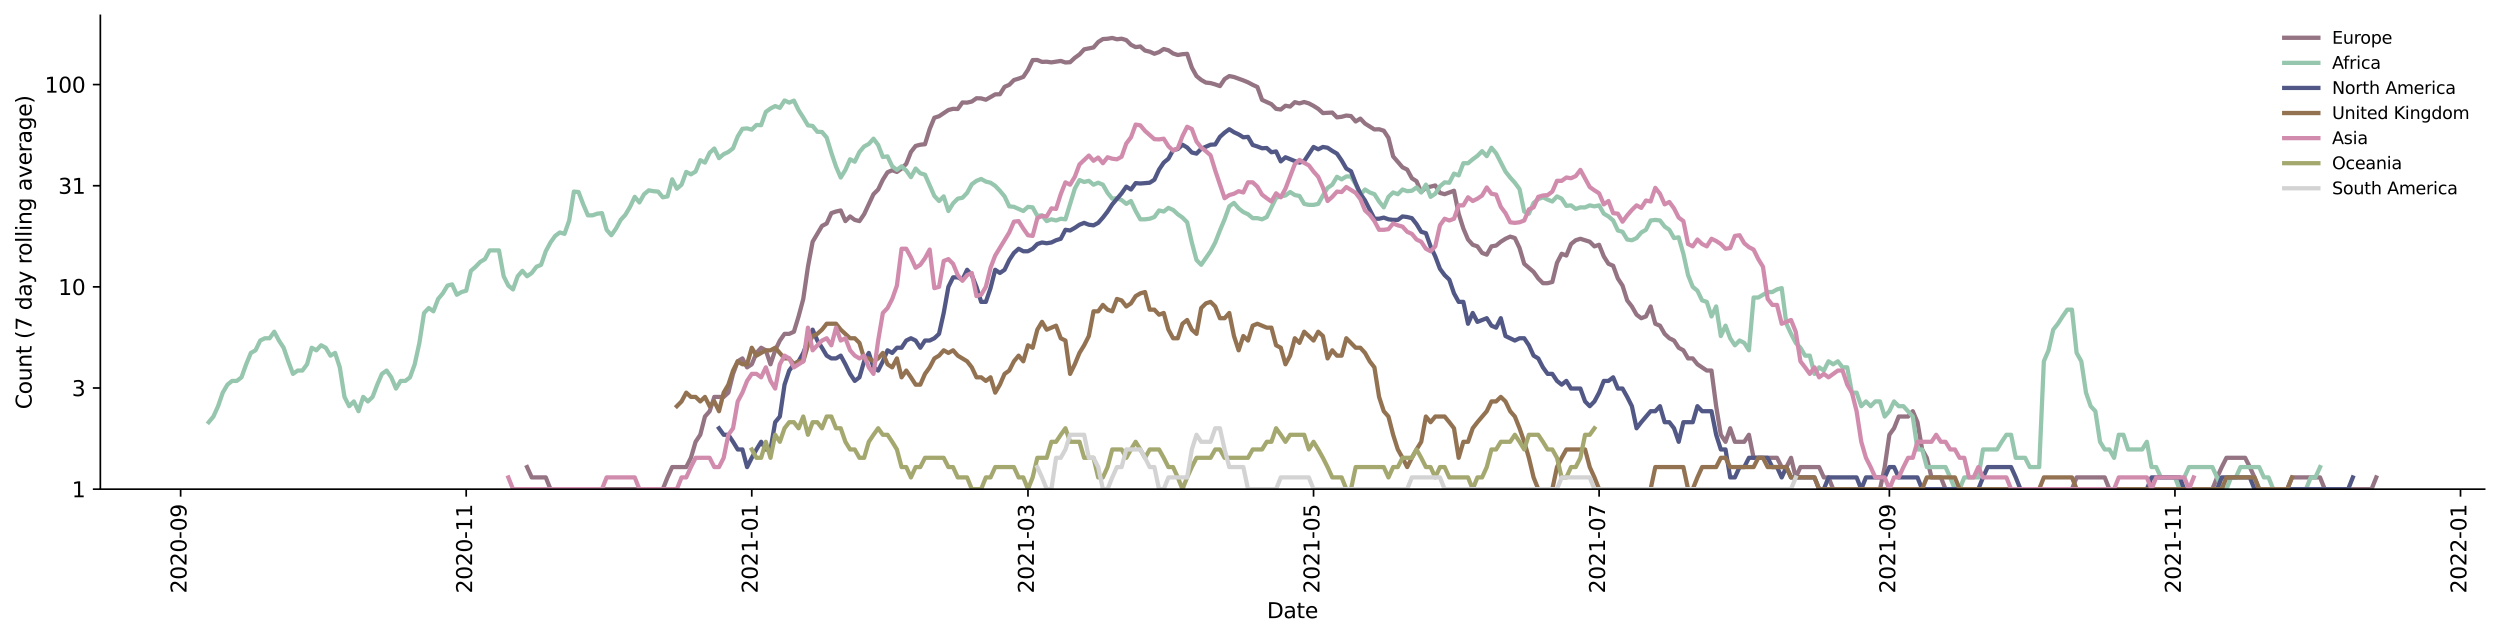 <?xml version="1.0" encoding="utf-8" standalone="no"?>
<!DOCTYPE svg PUBLIC "-//W3C//DTD SVG 1.1//EN"
  "http://www.w3.org/Graphics/SVG/1.1/DTD/svg11.dtd">
<svg height="298.621pt" version="1.1" viewBox="0 0 1170.166 298.621" width="1170.166pt" xmlns="http://www.w3.org/2000/svg" xmlns:xlink="http://www.w3.org/1999/xlink">
 <defs>
  <style type="text/css">*{stroke-linecap:butt;stroke-linejoin:round;}</style>
 </defs>
 <g id="figure_1">
  <g id="patch_1">
   <path d="M 0 298.621 
L 1170.166 298.621 
L 1170.166 0 
L 0 0 
z
" style="fill:#ffffff;"/>
  </g>
  <g id="axes_1">
   <g id="patch_2">
    <path d="M 46.966 228.96 
L 1162.966 228.96 
L 1162.966 7.2 
L 46.966 7.2 
z
" style="fill:#ffffff;"/>
   </g>
   <g id="matplotlib.axis_1">
    <g id="xtick_1">
     <g id="line2d_1">
      <defs>
       <path d="M 0 0 
L 0 3.5 
" id="m4e44076373" style="stroke:#000000;stroke-width:0.8;"/>
      </defs>
      <g>
       <use style="stroke:#000000;stroke-width:0.8;" x="84.545" xlink:href="#m4e44076373" y="228.96"/>
      </g>
     </g>
     <g id="text_1">
      <!-- 2020-09 -->
      <g transform="translate(87.305 277.743)rotate(-90)scale(0.1 -0.1)">
       <defs>
        <path d="M 1228 531 
L 3431 531 
L 3431 0 
L 469 0 
L 469 531 
Q 828 903 1448 1529 
Q 2069 2156 2228 2338 
Q 2531 2678 2651 2914 
Q 2772 3150 2772 3378 
Q 2772 3750 2511 3984 
Q 2250 4219 1831 4219 
Q 1534 4219 1204 4116 
Q 875 4013 500 3803 
L 500 4441 
Q 881 4594 1212 4672 
Q 1544 4750 1819 4750 
Q 2544 4750 2975 4387 
Q 3406 4025 3406 3419 
Q 3406 3131 3298 2873 
Q 3191 2616 2906 2266 
Q 2828 2175 2409 1742 
Q 1991 1309 1228 531 
z
" id="DejaVuSans-32" transform="scale(0.016)"/>
        <path d="M 2034 4250 
Q 1547 4250 1301 3770 
Q 1056 3291 1056 2328 
Q 1056 1369 1301 889 
Q 1547 409 2034 409 
Q 2525 409 2770 889 
Q 3016 1369 3016 2328 
Q 3016 3291 2770 3770 
Q 2525 4250 2034 4250 
z
M 2034 4750 
Q 2819 4750 3233 4129 
Q 3647 3509 3647 2328 
Q 3647 1150 3233 529 
Q 2819 -91 2034 -91 
Q 1250 -91 836 529 
Q 422 1150 422 2328 
Q 422 3509 836 4129 
Q 1250 4750 2034 4750 
z
" id="DejaVuSans-30" transform="scale(0.016)"/>
        <path d="M 313 2009 
L 1997 2009 
L 1997 1497 
L 313 1497 
L 313 2009 
z
" id="DejaVuSans-2d" transform="scale(0.016)"/>
        <path d="M 703 97 
L 703 672 
Q 941 559 1184 500 
Q 1428 441 1663 441 
Q 2288 441 2617 861 
Q 2947 1281 2994 2138 
Q 2813 1869 2534 1725 
Q 2256 1581 1919 1581 
Q 1219 1581 811 2004 
Q 403 2428 403 3163 
Q 403 3881 828 4315 
Q 1253 4750 1959 4750 
Q 2769 4750 3195 4129 
Q 3622 3509 3622 2328 
Q 3622 1225 3098 567 
Q 2575 -91 1691 -91 
Q 1453 -91 1209 -44 
Q 966 3 703 97 
z
M 1959 2075 
Q 2384 2075 2632 2365 
Q 2881 2656 2881 3163 
Q 2881 3666 2632 3958 
Q 2384 4250 1959 4250 
Q 1534 4250 1286 3958 
Q 1038 3666 1038 3163 
Q 1038 2656 1286 2365 
Q 1534 2075 1959 2075 
z
" id="DejaVuSans-39" transform="scale(0.016)"/>
       </defs>
       <use xlink:href="#DejaVuSans-32"/>
       <use x="63.623" xlink:href="#DejaVuSans-30"/>
       <use x="127.246" xlink:href="#DejaVuSans-32"/>
       <use x="190.869" xlink:href="#DejaVuSans-30"/>
       <use x="254.492" xlink:href="#DejaVuSans-2d"/>
       <use x="290.576" xlink:href="#DejaVuSans-30"/>
       <use x="354.199" xlink:href="#DejaVuSans-39"/>
      </g>
     </g>
    </g>
    <g id="xtick_2">
     <g id="line2d_2">
      <g>
       <use style="stroke:#000000;stroke-width:0.8;" x="218.211" xlink:href="#m4e44076373" y="228.96"/>
      </g>
     </g>
     <g id="text_2">
      <!-- 2020-11 -->
      <g transform="translate(220.971 277.743)rotate(-90)scale(0.1 -0.1)">
       <defs>
        <path d="M 794 531 
L 1825 531 
L 1825 4091 
L 703 3866 
L 703 4441 
L 1819 4666 
L 2450 4666 
L 2450 531 
L 3481 531 
L 3481 0 
L 794 0 
L 794 531 
z
" id="DejaVuSans-31" transform="scale(0.016)"/>
       </defs>
       <use xlink:href="#DejaVuSans-32"/>
       <use x="63.623" xlink:href="#DejaVuSans-30"/>
       <use x="127.246" xlink:href="#DejaVuSans-32"/>
       <use x="190.869" xlink:href="#DejaVuSans-30"/>
       <use x="254.492" xlink:href="#DejaVuSans-2d"/>
       <use x="290.576" xlink:href="#DejaVuSans-31"/>
       <use x="354.199" xlink:href="#DejaVuSans-31"/>
      </g>
     </g>
    </g>
    <g id="xtick_3">
     <g id="line2d_3">
      <g>
       <use style="stroke:#000000;stroke-width:0.8;" x="351.877" xlink:href="#m4e44076373" y="228.96"/>
      </g>
     </g>
     <g id="text_3">
      <!-- 2021-01 -->
      <g transform="translate(354.636 277.743)rotate(-90)scale(0.1 -0.1)">
       <use xlink:href="#DejaVuSans-32"/>
       <use x="63.623" xlink:href="#DejaVuSans-30"/>
       <use x="127.246" xlink:href="#DejaVuSans-32"/>
       <use x="190.869" xlink:href="#DejaVuSans-31"/>
       <use x="254.492" xlink:href="#DejaVuSans-2d"/>
       <use x="290.576" xlink:href="#DejaVuSans-30"/>
       <use x="354.199" xlink:href="#DejaVuSans-31"/>
      </g>
     </g>
    </g>
    <g id="xtick_4">
     <g id="line2d_4">
      <g>
       <use style="stroke:#000000;stroke-width:0.8;" x="481.16" xlink:href="#m4e44076373" y="228.96"/>
      </g>
     </g>
     <g id="text_4">
      <!-- 2021-03 -->
      <g transform="translate(483.92 277.743)rotate(-90)scale(0.1 -0.1)">
       <defs>
        <path d="M 2597 2516 
Q 3050 2419 3304 2112 
Q 3559 1806 3559 1356 
Q 3559 666 3084 287 
Q 2609 -91 1734 -91 
Q 1441 -91 1130 -33 
Q 819 25 488 141 
L 488 750 
Q 750 597 1062 519 
Q 1375 441 1716 441 
Q 2309 441 2620 675 
Q 2931 909 2931 1356 
Q 2931 1769 2642 2001 
Q 2353 2234 1838 2234 
L 1294 2234 
L 1294 2753 
L 1863 2753 
Q 2328 2753 2575 2939 
Q 2822 3125 2822 3475 
Q 2822 3834 2567 4026 
Q 2313 4219 1838 4219 
Q 1578 4219 1281 4162 
Q 984 4106 628 3988 
L 628 4550 
Q 988 4650 1302 4700 
Q 1616 4750 1894 4750 
Q 2613 4750 3031 4423 
Q 3450 4097 3450 3541 
Q 3450 3153 3228 2886 
Q 3006 2619 2597 2516 
z
" id="DejaVuSans-33" transform="scale(0.016)"/>
       </defs>
       <use xlink:href="#DejaVuSans-32"/>
       <use x="63.623" xlink:href="#DejaVuSans-30"/>
       <use x="127.246" xlink:href="#DejaVuSans-32"/>
       <use x="190.869" xlink:href="#DejaVuSans-31"/>
       <use x="254.492" xlink:href="#DejaVuSans-2d"/>
       <use x="290.576" xlink:href="#DejaVuSans-30"/>
       <use x="354.199" xlink:href="#DejaVuSans-33"/>
      </g>
     </g>
    </g>
    <g id="xtick_5">
     <g id="line2d_5">
      <g>
       <use style="stroke:#000000;stroke-width:0.8;" x="614.826" xlink:href="#m4e44076373" y="228.96"/>
      </g>
     </g>
     <g id="text_5">
      <!-- 2021-05 -->
      <g transform="translate(617.586 277.743)rotate(-90)scale(0.1 -0.1)">
       <defs>
        <path d="M 691 4666 
L 3169 4666 
L 3169 4134 
L 1269 4134 
L 1269 2991 
Q 1406 3038 1543 3061 
Q 1681 3084 1819 3084 
Q 2600 3084 3056 2656 
Q 3513 2228 3513 1497 
Q 3513 744 3044 326 
Q 2575 -91 1722 -91 
Q 1428 -91 1123 -41 
Q 819 9 494 109 
L 494 744 
Q 775 591 1075 516 
Q 1375 441 1709 441 
Q 2250 441 2565 725 
Q 2881 1009 2881 1497 
Q 2881 1984 2565 2268 
Q 2250 2553 1709 2553 
Q 1456 2553 1204 2497 
Q 953 2441 691 2322 
L 691 4666 
z
" id="DejaVuSans-35" transform="scale(0.016)"/>
       </defs>
       <use xlink:href="#DejaVuSans-32"/>
       <use x="63.623" xlink:href="#DejaVuSans-30"/>
       <use x="127.246" xlink:href="#DejaVuSans-32"/>
       <use x="190.869" xlink:href="#DejaVuSans-31"/>
       <use x="254.492" xlink:href="#DejaVuSans-2d"/>
       <use x="290.576" xlink:href="#DejaVuSans-30"/>
       <use x="354.199" xlink:href="#DejaVuSans-35"/>
      </g>
     </g>
    </g>
    <g id="xtick_6">
     <g id="line2d_6">
      <g>
       <use style="stroke:#000000;stroke-width:0.8;" x="748.492" xlink:href="#m4e44076373" y="228.96"/>
      </g>
     </g>
     <g id="text_6">
      <!-- 2021-07 -->
      <g transform="translate(751.251 277.743)rotate(-90)scale(0.1 -0.1)">
       <defs>
        <path d="M 525 4666 
L 3525 4666 
L 3525 4397 
L 1831 0 
L 1172 0 
L 2766 4134 
L 525 4134 
L 525 4666 
z
" id="DejaVuSans-37" transform="scale(0.016)"/>
       </defs>
       <use xlink:href="#DejaVuSans-32"/>
       <use x="63.623" xlink:href="#DejaVuSans-30"/>
       <use x="127.246" xlink:href="#DejaVuSans-32"/>
       <use x="190.869" xlink:href="#DejaVuSans-31"/>
       <use x="254.492" xlink:href="#DejaVuSans-2d"/>
       <use x="290.576" xlink:href="#DejaVuSans-30"/>
       <use x="354.199" xlink:href="#DejaVuSans-37"/>
      </g>
     </g>
    </g>
    <g id="xtick_7">
     <g id="line2d_7">
      <g>
       <use style="stroke:#000000;stroke-width:0.8;" x="884.349" xlink:href="#m4e44076373" y="228.96"/>
      </g>
     </g>
     <g id="text_7">
      <!-- 2021-09 -->
      <g transform="translate(887.108 277.743)rotate(-90)scale(0.1 -0.1)">
       <use xlink:href="#DejaVuSans-32"/>
       <use x="63.623" xlink:href="#DejaVuSans-30"/>
       <use x="127.246" xlink:href="#DejaVuSans-32"/>
       <use x="190.869" xlink:href="#DejaVuSans-31"/>
       <use x="254.492" xlink:href="#DejaVuSans-2d"/>
       <use x="290.576" xlink:href="#DejaVuSans-30"/>
       <use x="354.199" xlink:href="#DejaVuSans-39"/>
      </g>
     </g>
    </g>
    <g id="xtick_8">
     <g id="line2d_8">
      <g>
       <use style="stroke:#000000;stroke-width:0.8;" x="1018.015" xlink:href="#m4e44076373" y="228.96"/>
      </g>
     </g>
     <g id="text_8">
      <!-- 2021-11 -->
      <g transform="translate(1020.774 277.743)rotate(-90)scale(0.1 -0.1)">
       <use xlink:href="#DejaVuSans-32"/>
       <use x="63.623" xlink:href="#DejaVuSans-30"/>
       <use x="127.246" xlink:href="#DejaVuSans-32"/>
       <use x="190.869" xlink:href="#DejaVuSans-31"/>
       <use x="254.492" xlink:href="#DejaVuSans-2d"/>
       <use x="290.576" xlink:href="#DejaVuSans-31"/>
       <use x="354.199" xlink:href="#DejaVuSans-31"/>
      </g>
     </g>
    </g>
    <g id="xtick_9">
     <g id="line2d_9">
      <g>
       <use style="stroke:#000000;stroke-width:0.8;" x="1151.681" xlink:href="#m4e44076373" y="228.96"/>
      </g>
     </g>
     <g id="text_9">
      <!-- 2022-01 -->
      <g transform="translate(1154.44 277.743)rotate(-90)scale(0.1 -0.1)">
       <use xlink:href="#DejaVuSans-32"/>
       <use x="63.623" xlink:href="#DejaVuSans-30"/>
       <use x="127.246" xlink:href="#DejaVuSans-32"/>
       <use x="190.869" xlink:href="#DejaVuSans-32"/>
       <use x="254.492" xlink:href="#DejaVuSans-2d"/>
       <use x="290.576" xlink:href="#DejaVuSans-30"/>
       <use x="354.199" xlink:href="#DejaVuSans-31"/>
      </g>
     </g>
    </g>
    <g id="text_10">
     <!-- Date -->
     <g transform="translate(593.015 289.341)scale(0.1 -0.1)">
      <defs>
       <path d="M 1259 4147 
L 1259 519 
L 2022 519 
Q 2988 519 3436 956 
Q 3884 1394 3884 2338 
Q 3884 3275 3436 3711 
Q 2988 4147 2022 4147 
L 1259 4147 
z
M 628 4666 
L 1925 4666 
Q 3281 4666 3915 4102 
Q 4550 3538 4550 2338 
Q 4550 1131 3912 565 
Q 3275 0 1925 0 
L 628 0 
L 628 4666 
z
" id="DejaVuSans-44" transform="scale(0.016)"/>
       <path d="M 2194 1759 
Q 1497 1759 1228 1600 
Q 959 1441 959 1056 
Q 959 750 1161 570 
Q 1363 391 1709 391 
Q 2188 391 2477 730 
Q 2766 1069 2766 1631 
L 2766 1759 
L 2194 1759 
z
M 3341 1997 
L 3341 0 
L 2766 0 
L 2766 531 
Q 2569 213 2275 61 
Q 1981 -91 1556 -91 
Q 1019 -91 701 211 
Q 384 513 384 1019 
Q 384 1609 779 1909 
Q 1175 2209 1959 2209 
L 2766 2209 
L 2766 2266 
Q 2766 2663 2505 2880 
Q 2244 3097 1772 3097 
Q 1472 3097 1187 3025 
Q 903 2953 641 2809 
L 641 3341 
Q 956 3463 1253 3523 
Q 1550 3584 1831 3584 
Q 2591 3584 2966 3190 
Q 3341 2797 3341 1997 
z
" id="DejaVuSans-61" transform="scale(0.016)"/>
       <path d="M 1172 4494 
L 1172 3500 
L 2356 3500 
L 2356 3053 
L 1172 3053 
L 1172 1153 
Q 1172 725 1289 603 
Q 1406 481 1766 481 
L 2356 481 
L 2356 0 
L 1766 0 
Q 1100 0 847 248 
Q 594 497 594 1153 
L 594 3053 
L 172 3053 
L 172 3500 
L 594 3500 
L 594 4494 
L 1172 4494 
z
" id="DejaVuSans-74" transform="scale(0.016)"/>
       <path d="M 3597 1894 
L 3597 1613 
L 953 1613 
Q 991 1019 1311 708 
Q 1631 397 2203 397 
Q 2534 397 2845 478 
Q 3156 559 3463 722 
L 3463 178 
Q 3153 47 2828 -22 
Q 2503 -91 2169 -91 
Q 1331 -91 842 396 
Q 353 884 353 1716 
Q 353 2575 817 3079 
Q 1281 3584 2069 3584 
Q 2775 3584 3186 3129 
Q 3597 2675 3597 1894 
z
M 3022 2063 
Q 3016 2534 2758 2815 
Q 2500 3097 2075 3097 
Q 1594 3097 1305 2825 
Q 1016 2553 972 2059 
L 3022 2063 
z
" id="DejaVuSans-65" transform="scale(0.016)"/>
      </defs>
      <use xlink:href="#DejaVuSans-44"/>
      <use x="77.002" xlink:href="#DejaVuSans-61"/>
      <use x="138.281" xlink:href="#DejaVuSans-74"/>
      <use x="177.49" xlink:href="#DejaVuSans-65"/>
     </g>
    </g>
   </g>
   <g id="matplotlib.axis_2">
    <g id="ytick_1">
     <g id="line2d_10">
      <defs>
       <path d="M 0 0 
L -3.5 0 
" id="m3ba4081b6c" style="stroke:#000000;stroke-width:0.8;"/>
      </defs>
      <g>
       <use style="stroke:#000000;stroke-width:0.8;" x="46.966" xlink:href="#m3ba4081b6c" y="228.96"/>
      </g>
     </g>
     <g id="text_11">
      <!-- 1 -->
      <g transform="translate(33.603 232.759)scale(0.1 -0.1)">
       <use xlink:href="#DejaVuSans-31"/>
      </g>
     </g>
    </g>
    <g id="ytick_2">
     <g id="line2d_11">
      <g>
       <use style="stroke:#000000;stroke-width:0.8;" x="46.966" xlink:href="#m3ba4081b6c" y="181.615"/>
      </g>
     </g>
     <g id="text_12">
      <!-- 3 -->
      <g transform="translate(33.603 185.414)scale(0.1 -0.1)">
       <use xlink:href="#DejaVuSans-33"/>
      </g>
     </g>
    </g>
    <g id="ytick_3">
     <g id="line2d_12">
      <g>
       <use style="stroke:#000000;stroke-width:0.8;" x="46.966" xlink:href="#m3ba4081b6c" y="134.271"/>
      </g>
     </g>
     <g id="text_13">
      <!-- 10 -->
      <g transform="translate(27.241 138.07)scale(0.1 -0.1)">
       <use xlink:href="#DejaVuSans-31"/>
       <use x="63.623" xlink:href="#DejaVuSans-30"/>
      </g>
     </g>
    </g>
    <g id="ytick_4">
     <g id="line2d_13">
      <g>
       <use style="stroke:#000000;stroke-width:0.8;" x="46.966" xlink:href="#m3ba4081b6c" y="86.926"/>
      </g>
     </g>
     <g id="text_14">
      <!-- 31 -->
      <g transform="translate(27.241 90.725)scale(0.1 -0.1)">
       <use xlink:href="#DejaVuSans-33"/>
       <use x="63.623" xlink:href="#DejaVuSans-31"/>
      </g>
     </g>
    </g>
    <g id="ytick_5">
     <g id="line2d_14">
      <g>
       <use style="stroke:#000000;stroke-width:0.8;" x="46.966" xlink:href="#m3ba4081b6c" y="39.581"/>
      </g>
     </g>
     <g id="text_15">
      <!-- 100 -->
      <g transform="translate(20.878 43.38)scale(0.1 -0.1)">
       <use xlink:href="#DejaVuSans-31"/>
       <use x="63.623" xlink:href="#DejaVuSans-30"/>
       <use x="127.246" xlink:href="#DejaVuSans-30"/>
      </g>
     </g>
    </g>
    <g id="text_16">
     <!-- Count (7 day rolling average) -->
     <g transform="translate(14.798 191.548)rotate(-90)scale(0.1 -0.1)">
      <defs>
       <path d="M 4122 4306 
L 4122 3641 
Q 3803 3938 3442 4084 
Q 3081 4231 2675 4231 
Q 1875 4231 1450 3742 
Q 1025 3253 1025 2328 
Q 1025 1406 1450 917 
Q 1875 428 2675 428 
Q 3081 428 3442 575 
Q 3803 722 4122 1019 
L 4122 359 
Q 3791 134 3420 21 
Q 3050 -91 2638 -91 
Q 1578 -91 968 557 
Q 359 1206 359 2328 
Q 359 3453 968 4101 
Q 1578 4750 2638 4750 
Q 3056 4750 3426 4639 
Q 3797 4528 4122 4306 
z
" id="DejaVuSans-43" transform="scale(0.016)"/>
       <path d="M 1959 3097 
Q 1497 3097 1228 2736 
Q 959 2375 959 1747 
Q 959 1119 1226 758 
Q 1494 397 1959 397 
Q 2419 397 2687 759 
Q 2956 1122 2956 1747 
Q 2956 2369 2687 2733 
Q 2419 3097 1959 3097 
z
M 1959 3584 
Q 2709 3584 3137 3096 
Q 3566 2609 3566 1747 
Q 3566 888 3137 398 
Q 2709 -91 1959 -91 
Q 1206 -91 779 398 
Q 353 888 353 1747 
Q 353 2609 779 3096 
Q 1206 3584 1959 3584 
z
" id="DejaVuSans-6f" transform="scale(0.016)"/>
       <path d="M 544 1381 
L 544 3500 
L 1119 3500 
L 1119 1403 
Q 1119 906 1312 657 
Q 1506 409 1894 409 
Q 2359 409 2629 706 
Q 2900 1003 2900 1516 
L 2900 3500 
L 3475 3500 
L 3475 0 
L 2900 0 
L 2900 538 
Q 2691 219 2414 64 
Q 2138 -91 1772 -91 
Q 1169 -91 856 284 
Q 544 659 544 1381 
z
M 1991 3584 
L 1991 3584 
z
" id="DejaVuSans-75" transform="scale(0.016)"/>
       <path d="M 3513 2113 
L 3513 0 
L 2938 0 
L 2938 2094 
Q 2938 2591 2744 2837 
Q 2550 3084 2163 3084 
Q 1697 3084 1428 2787 
Q 1159 2491 1159 1978 
L 1159 0 
L 581 0 
L 581 3500 
L 1159 3500 
L 1159 2956 
Q 1366 3272 1645 3428 
Q 1925 3584 2291 3584 
Q 2894 3584 3203 3211 
Q 3513 2838 3513 2113 
z
" id="DejaVuSans-6e" transform="scale(0.016)"/>
       <path id="DejaVuSans-20" transform="scale(0.016)"/>
       <path d="M 1984 4856 
Q 1566 4138 1362 3434 
Q 1159 2731 1159 2009 
Q 1159 1288 1364 580 
Q 1569 -128 1984 -844 
L 1484 -844 
Q 1016 -109 783 600 
Q 550 1309 550 2009 
Q 550 2706 781 3412 
Q 1013 4119 1484 4856 
L 1984 4856 
z
" id="DejaVuSans-28" transform="scale(0.016)"/>
       <path d="M 2906 2969 
L 2906 4863 
L 3481 4863 
L 3481 0 
L 2906 0 
L 2906 525 
Q 2725 213 2448 61 
Q 2172 -91 1784 -91 
Q 1150 -91 751 415 
Q 353 922 353 1747 
Q 353 2572 751 3078 
Q 1150 3584 1784 3584 
Q 2172 3584 2448 3432 
Q 2725 3281 2906 2969 
z
M 947 1747 
Q 947 1113 1208 752 
Q 1469 391 1925 391 
Q 2381 391 2643 752 
Q 2906 1113 2906 1747 
Q 2906 2381 2643 2742 
Q 2381 3103 1925 3103 
Q 1469 3103 1208 2742 
Q 947 2381 947 1747 
z
" id="DejaVuSans-64" transform="scale(0.016)"/>
       <path d="M 2059 -325 
Q 1816 -950 1584 -1140 
Q 1353 -1331 966 -1331 
L 506 -1331 
L 506 -850 
L 844 -850 
Q 1081 -850 1212 -737 
Q 1344 -625 1503 -206 
L 1606 56 
L 191 3500 
L 800 3500 
L 1894 763 
L 2988 3500 
L 3597 3500 
L 2059 -325 
z
" id="DejaVuSans-79" transform="scale(0.016)"/>
       <path d="M 2631 2963 
Q 2534 3019 2420 3045 
Q 2306 3072 2169 3072 
Q 1681 3072 1420 2755 
Q 1159 2438 1159 1844 
L 1159 0 
L 581 0 
L 581 3500 
L 1159 3500 
L 1159 2956 
Q 1341 3275 1631 3429 
Q 1922 3584 2338 3584 
Q 2397 3584 2469 3576 
Q 2541 3569 2628 3553 
L 2631 2963 
z
" id="DejaVuSans-72" transform="scale(0.016)"/>
       <path d="M 603 4863 
L 1178 4863 
L 1178 0 
L 603 0 
L 603 4863 
z
" id="DejaVuSans-6c" transform="scale(0.016)"/>
       <path d="M 603 3500 
L 1178 3500 
L 1178 0 
L 603 0 
L 603 3500 
z
M 603 4863 
L 1178 4863 
L 1178 4134 
L 603 4134 
L 603 4863 
z
" id="DejaVuSans-69" transform="scale(0.016)"/>
       <path d="M 2906 1791 
Q 2906 2416 2648 2759 
Q 2391 3103 1925 3103 
Q 1463 3103 1205 2759 
Q 947 2416 947 1791 
Q 947 1169 1205 825 
Q 1463 481 1925 481 
Q 2391 481 2648 825 
Q 2906 1169 2906 1791 
z
M 3481 434 
Q 3481 -459 3084 -895 
Q 2688 -1331 1869 -1331 
Q 1566 -1331 1297 -1286 
Q 1028 -1241 775 -1147 
L 775 -588 
Q 1028 -725 1275 -790 
Q 1522 -856 1778 -856 
Q 2344 -856 2625 -561 
Q 2906 -266 2906 331 
L 2906 616 
Q 2728 306 2450 153 
Q 2172 0 1784 0 
Q 1141 0 747 490 
Q 353 981 353 1791 
Q 353 2603 747 3093 
Q 1141 3584 1784 3584 
Q 2172 3584 2450 3431 
Q 2728 3278 2906 2969 
L 2906 3500 
L 3481 3500 
L 3481 434 
z
" id="DejaVuSans-67" transform="scale(0.016)"/>
       <path d="M 191 3500 
L 800 3500 
L 1894 563 
L 2988 3500 
L 3597 3500 
L 2284 0 
L 1503 0 
L 191 3500 
z
" id="DejaVuSans-76" transform="scale(0.016)"/>
       <path d="M 513 4856 
L 1013 4856 
Q 1481 4119 1714 3412 
Q 1947 2706 1947 2009 
Q 1947 1309 1714 600 
Q 1481 -109 1013 -844 
L 513 -844 
Q 928 -128 1133 580 
Q 1338 1288 1338 2009 
Q 1338 2731 1133 3434 
Q 928 4138 513 4856 
z
" id="DejaVuSans-29" transform="scale(0.016)"/>
      </defs>
      <use xlink:href="#DejaVuSans-43"/>
      <use x="69.824" xlink:href="#DejaVuSans-6f"/>
      <use x="131.006" xlink:href="#DejaVuSans-75"/>
      <use x="194.385" xlink:href="#DejaVuSans-6e"/>
      <use x="257.764" xlink:href="#DejaVuSans-74"/>
      <use x="296.973" xlink:href="#DejaVuSans-20"/>
      <use x="328.76" xlink:href="#DejaVuSans-28"/>
      <use x="367.773" xlink:href="#DejaVuSans-37"/>
      <use x="431.396" xlink:href="#DejaVuSans-20"/>
      <use x="463.184" xlink:href="#DejaVuSans-64"/>
      <use x="526.66" xlink:href="#DejaVuSans-61"/>
      <use x="587.939" xlink:href="#DejaVuSans-79"/>
      <use x="647.119" xlink:href="#DejaVuSans-20"/>
      <use x="678.906" xlink:href="#DejaVuSans-72"/>
      <use x="717.77" xlink:href="#DejaVuSans-6f"/>
      <use x="778.951" xlink:href="#DejaVuSans-6c"/>
      <use x="806.734" xlink:href="#DejaVuSans-6c"/>
      <use x="834.518" xlink:href="#DejaVuSans-69"/>
      <use x="862.301" xlink:href="#DejaVuSans-6e"/>
      <use x="925.68" xlink:href="#DejaVuSans-67"/>
      <use x="989.156" xlink:href="#DejaVuSans-20"/>
      <use x="1020.943" xlink:href="#DejaVuSans-61"/>
      <use x="1082.223" xlink:href="#DejaVuSans-76"/>
      <use x="1141.402" xlink:href="#DejaVuSans-65"/>
      <use x="1202.926" xlink:href="#DejaVuSans-72"/>
      <use x="1244.039" xlink:href="#DejaVuSans-61"/>
      <use x="1305.318" xlink:href="#DejaVuSans-67"/>
      <use x="1368.795" xlink:href="#DejaVuSans-65"/>
      <use x="1430.318" xlink:href="#DejaVuSans-29"/>
     </g>
    </g>
   </g>
   <g id="line2d_15">
    <path clip-path="url(#p68caa9554a)" d="M 246.697 218.625 
L 248.889 223.469 
L 255.462 223.469 
L 257.654 228.96 
L 310.243 228.96 
L 312.435 223.469 
L 314.626 218.625 
L 321.2 218.625 
L 323.391 214.292 
L 325.582 206.795 
L 327.773 203.503 
L 329.965 194.964 
L 332.156 192.471 
L 334.347 185.788 
L 338.73 185.788 
L 340.921 183.782 
L 343.112 174.999 
L 345.303 169.114 
L 347.495 167.766 
L 349.686 171.951 
L 351.877 170.508 
L 354.068 165.195 
L 356.26 162.775 
L 358.451 163.967 
L 360.642 170.508 
L 362.833 163.967 
L 365.025 159.393 
L 367.216 156.268 
L 369.407 156.268 
L 371.598 155.277 
L 373.79 148.107 
L 375.981 139.93 
L 378.172 124.86 
L 380.363 113.146 
L 384.746 105.766 
L 386.937 104.608 
L 389.128 99.764 
L 391.319 99.01 
L 393.511 98.514 
L 395.702 103.481 
L 397.893 101.316 
L 400.084 102.929 
L 402.276 103.481 
L 404.467 100.275 
L 408.849 90.893 
L 411.041 88.702 
L 413.232 84.118 
L 415.423 80.627 
L 417.614 79.682 
L 419.806 80.468 
L 421.997 78.91 
L 424.188 76.678 
L 426.379 71.133 
L 428.571 68.321 
L 430.762 67.734 
L 432.953 67.502 
L 435.144 60.392 
L 437.336 55.097 
L 439.527 54.417 
L 443.909 51.49 
L 446.101 50.944 
L 448.292 51.022 
L 450.483 47.957 
L 452.674 48.03 
L 454.865 47.528 
L 457.057 45.989 
L 459.248 46.058 
L 461.439 46.681 
L 465.822 44.176 
L 468.013 44.11 
L 470.204 40.652 
L 472.395 39.699 
L 474.587 37.463 
L 476.778 36.799 
L 478.969 35.983 
L 481.16 32.675 
L 483.352 28.12 
L 485.543 28.075 
L 487.734 28.973 
L 489.925 28.882 
L 492.117 29.201 
L 496.499 28.522 
L 498.69 29.246 
L 500.882 29.109 
L 503.073 27.066 
L 505.264 25.493 
L 507.455 23.103 
L 511.838 22.208 
L 514.029 19.67 
L 516.22 18.282 
L 518.412 18.142 
L 520.603 17.76 
L 522.794 18.387 
L 524.985 18.107 
L 527.177 18.775 
L 529.368 20.957 
L 531.559 22.054 
L 533.75 21.749 
L 535.941 23.658 
L 538.133 24.18 
L 540.324 25.161 
L 542.515 24.382 
L 544.706 22.946 
L 546.898 23.539 
L 549.089 25.037 
L 551.28 25.744 
L 553.471 25.368 
L 555.663 25.202 
L 557.854 31.645 
L 560.045 35.608 
L 562.236 37.407 
L 564.428 38.652 
L 566.619 38.882 
L 568.81 39.522 
L 571.001 40.292 
L 573.193 37.019 
L 575.384 35.608 
L 577.575 36.037 
L 581.958 37.631 
L 584.149 38.537 
L 586.34 39.699 
L 588.531 40.713 
L 590.723 46.751 
L 595.105 48.757 
L 597.296 50.944 
L 599.488 51.255 
L 601.679 49.498 
L 603.87 49.874 
L 606.061 47.814 
L 608.252 48.392 
L 610.444 47.742 
L 612.635 48.392 
L 614.826 49.573 
L 617.017 50.944 
L 619.209 52.927 
L 623.591 52.684 
L 625.782 54.926 
L 627.974 54.67 
L 630.165 54.081 
L 632.356 54.333 
L 634.547 56.847 
L 636.739 55.527 
L 638.93 57.842 
L 643.312 60.588 
L 645.504 60.49 
L 647.695 61.18 
L 649.886 64.488 
L 652.077 73.209 
L 656.46 78.303 
L 658.651 79.371 
L 660.842 83.43 
L 663.034 84.818 
L 665.225 89.883 
L 667.416 87.744 
L 669.607 87.366 
L 671.799 86.807 
L 673.99 90.284 
L 676.181 90.893 
L 680.564 89.288 
L 682.755 100.019 
L 684.946 106.958 
L 687.137 112.105 
L 689.328 114.577 
L 691.52 115.311 
L 693.711 118.387 
L 695.902 119.194 
L 698.093 115.311 
L 700.285 114.943 
L 702.476 113.146 
L 704.667 111.764 
L 706.858 110.757 
L 709.05 111.426 
L 711.241 116.059 
L 713.432 123.481 
L 717.815 127.265 
L 720.006 130.351 
L 722.197 132.545 
L 724.388 132.545 
L 726.58 131.985 
L 728.771 123.032 
L 730.962 118.789 
L 733.153 119.603 
L 735.345 114.215 
L 737.536 112.449 
L 739.727 111.764 
L 744.11 113.146 
L 746.301 115.311 
L 748.492 114.577 
L 750.683 120.016 
L 752.875 123.481 
L 755.066 124.395 
L 757.257 130.351 
L 759.448 133.687 
L 761.639 140.61 
L 763.831 143.447 
L 766.022 147.293 
L 768.213 148.938 
L 770.404 148.107 
L 772.596 143.447 
L 774.787 151.536 
L 776.978 152.44 
L 779.169 156.268 
L 781.361 158.325 
L 783.552 159.393 
L 785.743 162.775 
L 787.934 163.967 
L 790.126 167.766 
L 792.317 167.766 
L 794.508 170.508 
L 798.891 173.447 
L 801.082 173.447 
L 803.273 190.121 
L 805.464 203.503 
L 807.656 206.795 
L 809.847 200.456 
L 812.038 206.795 
L 816.421 206.795 
L 818.612 203.503 
L 820.803 214.292 
L 831.759 214.292 
L 833.951 218.625 
L 836.142 218.625 
L 838.333 214.292 
L 840.524 223.469 
L 842.715 218.625 
L 851.48 218.625 
L 853.672 223.469 
L 855.863 223.469 
L 858.054 228.96 
L 879.967 228.96 
L 882.158 218.625 
L 884.349 203.503 
L 886.54 200.456 
L 888.732 194.964 
L 893.114 194.964 
L 895.305 192.471 
L 897.497 197.618 
L 899.688 210.373 
L 901.879 214.292 
L 904.07 223.469 
L 908.453 223.469 
L 910.644 228.96 
L 969.808 228.96 
L 971.999 223.469 
L 985.146 223.469 
L 987.338 228.96 
L 1035.545 228.96 
L 1037.736 223.469 
L 1039.927 218.625 
L 1042.119 214.292 
L 1050.884 214.292 
L 1053.075 218.625 
L 1055.266 223.469 
L 1057.457 228.96 
L 1070.605 228.96 
L 1072.796 223.469 
L 1085.943 223.469 
L 1088.135 228.96 
L 1110.047 228.96 
L 1112.238 223.469 
L 1112.238 223.469 
" style="fill:none;stroke:#947383;stroke-linecap:square;stroke-width:2;"/>
   </g>
   <g id="line2d_16">
    <path clip-path="url(#p68caa9554a)" d="M 97.693 197.618 
L 99.884 194.964 
L 102.075 190.121 
L 104.267 183.782 
L 106.458 180.041 
L 108.649 178.29 
L 110.84 178.29 
L 113.032 176.612 
L 115.223 170.508 
L 117.414 165.195 
L 119.605 163.967 
L 121.797 159.393 
L 123.988 158.325 
L 126.179 158.325 
L 128.37 155.277 
L 130.562 159.393 
L 132.753 162.775 
L 134.944 169.114 
L 137.135 174.999 
L 139.327 173.447 
L 141.518 173.447 
L 143.709 170.508 
L 145.9 162.775 
L 148.091 163.967 
L 150.283 161.616 
L 152.474 162.775 
L 154.665 166.46 
L 156.856 165.195 
L 159.048 171.951 
L 161.239 185.788 
L 163.43 190.121 
L 165.621 187.897 
L 167.813 192.471 
L 170.004 185.788 
L 172.195 187.897 
L 174.386 185.788 
L 176.578 180.041 
L 178.769 174.999 
L 180.96 173.447 
L 183.151 176.612 
L 185.343 181.869 
L 187.534 178.29 
L 189.725 178.29 
L 191.916 176.612 
L 194.108 170.508 
L 196.299 160.49 
L 198.49 146.494 
L 200.681 144.188 
L 202.873 145.711 
L 205.064 139.93 
L 207.255 137.318 
L 209.446 133.687 
L 211.638 133.112 
L 213.829 137.956 
L 216.02 136.69 
L 218.211 136.072 
L 220.402 126.773 
L 222.594 124.86 
L 224.785 122.587 
L 226.976 121.282 
L 229.167 117.207 
L 233.55 117.207 
L 235.741 129.297 
L 237.932 133.687 
L 240.124 135.463 
L 242.315 129.297 
L 244.506 126.773 
L 246.697 129.297 
L 248.889 127.764 
L 251.08 124.86 
L 253.271 123.936 
L 255.462 117.597 
L 257.654 113.499 
L 259.845 110.427 
L 262.036 108.814 
L 264.227 109.451 
L 266.419 103.204 
L 268.61 89.684 
L 270.801 89.883 
L 272.992 95.66 
L 275.184 100.792 
L 277.375 100.792 
L 279.566 100.019 
L 281.757 99.764 
L 283.949 107.567 
L 286.14 110.099 
L 288.331 106.958 
L 290.522 102.929 
L 292.714 100.533 
L 294.905 96.825 
L 297.096 92.14 
L 299.287 94.752 
L 301.478 90.893 
L 303.67 89.092 
L 305.861 89.486 
L 308.052 89.684 
L 310.243 92.351 
L 312.435 91.929 
L 314.626 83.945 
L 316.817 88.316 
L 319.008 86.438 
L 321.2 80.468 
L 323.391 81.595 
L 325.582 80.309 
L 327.773 74.977 
L 329.965 76.103 
L 332.156 71.514 
L 334.347 69.52 
L 336.538 74.015 
L 338.73 72.158 
L 340.921 71.133 
L 343.112 69.399 
L 345.303 63.847 
L 347.495 60.295 
L 349.686 60.101 
L 351.877 60.686 
L 354.068 58.488 
L 356.26 58.581 
L 358.451 52.362 
L 360.642 50.79 
L 362.833 49.648 
L 365.025 50.482 
L 367.216 47.032 
L 369.407 48.03 
L 371.598 47.102 
L 373.79 51.568 
L 375.981 55.011 
L 378.172 58.675 
L 380.363 58.956 
L 382.554 61.679 
L 384.746 61.78 
L 386.937 64.38 
L 389.128 71.514 
L 391.319 78.003 
L 393.511 83.09 
L 395.702 79.526 
L 397.893 74.562 
L 400.084 75.677 
L 402.276 71.133 
L 404.467 68.558 
L 406.658 67.386 
L 408.849 64.921 
L 411.041 67.851 
L 413.232 73.476 
L 415.423 73.209 
L 417.614 77.854 
L 419.806 79.526 
L 421.997 77.854 
L 424.188 79.838 
L 426.379 82.921 
L 428.571 78.91 
L 430.762 81.108 
L 432.953 81.758 
L 437.336 91.72 
L 439.527 94.083 
L 441.718 91.929 
L 443.909 98.761 
L 446.101 95.204 
L 448.292 92.992 
L 450.483 92.564 
L 452.674 90.284 
L 454.865 86.255 
L 457.057 84.642 
L 459.248 83.773 
L 461.439 84.995 
L 463.63 85.53 
L 465.822 86.993 
L 468.013 89.288 
L 470.204 91.929 
L 472.395 96.59 
L 474.587 96.825 
L 478.969 98.761 
L 481.16 96.825 
L 483.352 97.063 
L 485.543 101.053 
L 487.734 100.792 
L 489.925 103.481 
L 492.117 102.656 
L 494.308 103.204 
L 496.499 102.384 
L 498.69 102.656 
L 503.073 88.316 
L 505.264 84.292 
L 507.455 85.173 
L 509.647 84.642 
L 511.838 86.438 
L 514.029 85.53 
L 516.22 86.438 
L 518.412 90.284 
L 520.603 92.992 
L 522.794 92.777 
L 524.985 93.643 
L 527.177 95.431 
L 529.368 94.083 
L 531.559 98.761 
L 533.75 102.656 
L 535.941 102.656 
L 538.133 102.384 
L 540.324 101.581 
L 542.515 98.514 
L 544.706 99.01 
L 546.898 97.301 
L 549.089 98.269 
L 551.28 100.275 
L 553.471 101.847 
L 555.663 104.04 
L 557.854 113.499 
L 560.045 121.712 
L 562.236 123.936 
L 566.619 117.597 
L 568.81 113.499 
L 571.001 107.876 
L 573.193 102.656 
L 575.384 96.59 
L 577.575 94.977 
L 579.766 97.541 
L 581.958 99.26 
L 584.149 100.275 
L 586.34 102.115 
L 588.531 102.115 
L 590.723 102.656 
L 592.914 101.581 
L 597.296 92.564 
L 599.488 91.929 
L 601.679 91.512 
L 603.87 89.883 
L 606.061 91.305 
L 608.252 91.72 
L 610.444 95.431 
L 612.635 95.891 
L 614.826 95.891 
L 617.017 95.431 
L 619.209 91.512 
L 621.4 87.934 
L 623.591 86.438 
L 625.782 82.753 
L 627.974 83.945 
L 630.165 82.586 
L 632.356 82.586 
L 634.547 86.255 
L 636.739 91.099 
L 638.93 88.702 
L 641.121 90.083 
L 643.312 90.893 
L 645.504 94.305 
L 647.695 97.063 
L 649.886 92.14 
L 652.077 90.083 
L 654.269 90.893 
L 656.46 88.702 
L 658.651 89.486 
L 660.842 89.288 
L 663.034 87.744 
L 665.225 90.083 
L 667.416 86.438 
L 669.607 92.14 
L 671.799 90.689 
L 673.99 87.179 
L 676.181 85.351 
L 678.372 85.53 
L 680.564 81.269 
L 682.755 82.087 
L 684.946 76.39 
L 687.137 76.39 
L 689.328 74.562 
L 691.52 72.944 
L 693.711 70.755 
L 695.902 73.076 
L 698.093 69.157 
L 700.285 71.771 
L 704.667 80.309 
L 706.858 83.09 
L 709.05 85.53 
L 711.241 88.509 
L 713.432 99.01 
L 715.623 100.019 
L 717.815 94.977 
L 720.006 93.208 
L 722.197 92.351 
L 724.388 93.425 
L 726.58 94.305 
L 728.771 91.929 
L 730.962 92.992 
L 733.153 96.355 
L 735.345 96.123 
L 737.536 97.782 
L 739.727 97.063 
L 741.918 97.063 
L 744.11 96.123 
L 746.301 96.59 
L 748.492 96.123 
L 750.683 100.019 
L 752.875 101.316 
L 755.066 103.204 
L 757.257 107.876 
L 759.448 108.499 
L 761.639 112.105 
L 763.831 112.449 
L 766.022 111.426 
L 768.213 108.814 
L 770.404 107.567 
L 772.596 103.204 
L 774.787 102.929 
L 776.978 103.204 
L 779.169 106.061 
L 781.361 107.567 
L 783.552 111.426 
L 785.743 111.09 
L 787.934 118.789 
L 790.126 128.779 
L 792.317 134.271 
L 794.508 136.072 
L 796.699 140.61 
L 798.891 141.301 
L 801.082 148.107 
L 803.273 143.447 
L 805.464 157.284 
L 807.656 152.44 
L 809.847 158.325 
L 812.038 161.616 
L 814.229 159.393 
L 816.421 160.49 
L 818.612 163.967 
L 820.803 139.261 
L 822.994 139.261 
L 827.377 136.69 
L 829.568 136.69 
L 831.759 135.463 
L 833.951 134.862 
L 836.142 151.536 
L 838.333 156.268 
L 840.524 160.49 
L 842.715 162.775 
L 844.907 166.46 
L 847.098 166.46 
L 849.289 174.999 
L 851.48 171.951 
L 853.672 173.447 
L 855.863 169.114 
L 858.054 170.508 
L 860.245 169.114 
L 862.437 171.951 
L 864.628 171.951 
L 866.819 183.782 
L 869.01 183.782 
L 871.202 190.121 
L 873.393 187.897 
L 875.584 190.121 
L 877.775 187.897 
L 879.967 187.897 
L 882.158 194.964 
L 884.349 192.471 
L 886.54 187.897 
L 888.732 190.121 
L 890.923 190.121 
L 895.305 194.964 
L 897.497 210.373 
L 899.688 210.373 
L 901.879 218.625 
L 910.644 218.625 
L 912.835 223.469 
L 915.026 228.96 
L 917.218 228.96 
L 919.409 223.469 
L 925.983 223.469 
L 928.174 210.373 
L 934.748 210.373 
L 936.939 206.795 
L 939.13 203.503 
L 941.321 203.503 
L 943.513 214.292 
L 947.895 214.292 
L 950.086 218.625 
L 954.469 218.625 
L 956.66 169.114 
L 958.851 163.967 
L 961.043 154.31 
L 963.234 151.536 
L 965.425 148.107 
L 967.616 144.942 
L 969.808 144.942 
L 971.999 165.195 
L 974.19 169.114 
L 976.381 183.782 
L 978.573 190.121 
L 980.764 192.471 
L 982.955 206.795 
L 985.146 210.373 
L 987.338 210.373 
L 989.529 214.292 
L 991.72 203.503 
L 993.911 203.503 
L 996.102 210.373 
L 1002.676 210.373 
L 1004.867 206.795 
L 1007.059 218.625 
L 1009.25 218.625 
L 1011.441 223.469 
L 1018.015 223.469 
L 1020.206 228.96 
L 1022.397 223.469 
L 1024.589 218.625 
L 1035.545 218.625 
L 1037.736 223.469 
L 1039.927 228.96 
L 1042.119 228.96 
L 1044.31 223.469 
L 1046.501 223.469 
L 1048.692 218.625 
L 1057.457 218.625 
L 1059.649 223.469 
L 1061.84 223.469 
L 1064.031 228.96 
L 1079.37 228.96 
L 1081.561 223.469 
L 1083.752 223.469 
L 1085.943 218.625 
L 1085.943 218.625 
" style="fill:none;stroke:#96c6ad;stroke-linecap:square;stroke-width:2;"/>
   </g>
   <g id="line2d_17">
    <path clip-path="url(#p68caa9554a)" d="M 336.538 200.456 
L 338.73 203.503 
L 340.921 203.503 
L 343.112 206.795 
L 345.303 210.373 
L 347.495 210.373 
L 349.686 218.625 
L 351.877 214.292 
L 354.068 210.373 
L 356.26 206.795 
L 358.451 210.373 
L 360.642 210.373 
L 362.833 197.618 
L 365.025 194.964 
L 367.216 180.041 
L 369.407 173.447 
L 371.598 170.508 
L 373.79 169.114 
L 375.981 165.195 
L 378.172 159.393 
L 380.363 154.31 
L 382.554 159.393 
L 384.746 162.775 
L 386.937 166.46 
L 389.128 167.766 
L 391.319 167.766 
L 393.511 166.46 
L 395.702 170.508 
L 397.893 174.999 
L 400.084 178.29 
L 402.276 176.612 
L 404.467 169.114 
L 406.658 165.195 
L 408.849 171.951 
L 411.041 173.447 
L 413.232 169.114 
L 415.423 163.967 
L 417.614 165.195 
L 419.806 162.775 
L 421.997 162.775 
L 424.188 159.393 
L 426.379 158.325 
L 428.571 159.393 
L 430.762 162.775 
L 432.953 159.393 
L 435.144 159.393 
L 437.336 158.325 
L 439.527 156.268 
L 441.718 146.494 
L 443.909 134.271 
L 446.101 129.82 
L 448.292 129.82 
L 450.483 130.889 
L 452.674 126.286 
L 454.865 128.779 
L 457.057 134.271 
L 459.248 141.301 
L 461.439 141.301 
L 463.63 134.862 
L 465.822 126.286 
L 468.013 127.764 
L 470.204 126.286 
L 472.395 121.712 
L 474.587 118.387 
L 476.778 116.438 
L 478.969 117.597 
L 481.16 117.597 
L 483.352 116.438 
L 485.543 114.215 
L 487.734 113.499 
L 489.925 113.856 
L 492.117 113.499 
L 494.308 112.449 
L 496.499 111.764 
L 498.69 107.567 
L 500.882 107.876 
L 503.073 106.657 
L 505.264 105.183 
L 507.455 104.323 
L 509.647 105.183 
L 511.838 105.473 
L 514.029 104.323 
L 516.22 101.847 
L 518.412 99.01 
L 520.603 95.66 
L 524.985 90.486 
L 527.177 87.366 
L 529.368 88.702 
L 531.559 85.71 
L 533.75 85.891 
L 538.133 85.53 
L 540.324 84.118 
L 542.515 79.371 
L 544.706 76.103 
L 546.898 74.288 
L 549.089 70.257 
L 551.28 69.764 
L 553.471 67.734 
L 555.663 69.036 
L 557.854 71.387 
L 560.045 71.899 
L 562.236 69.642 
L 566.619 67.734 
L 568.81 67.618 
L 571.001 64.059 
L 573.193 62.083 
L 575.384 60.49 
L 577.575 61.881 
L 579.766 62.904 
L 581.958 64.273 
L 584.149 64.059 
L 586.34 67.851 
L 588.531 68.558 
L 590.723 69.399 
L 592.914 69.278 
L 595.105 71.26 
L 597.296 70.881 
L 599.488 75.536 
L 601.679 73.61 
L 606.061 75.396 
L 608.252 76.103 
L 610.444 75.396 
L 614.826 68.797 
L 617.017 69.887 
L 619.209 68.797 
L 621.4 69.157 
L 623.591 70.63 
L 625.782 71.899 
L 627.974 75.116 
L 630.165 78.91 
L 632.356 80.151 
L 634.547 85.71 
L 636.739 90.689 
L 638.93 93.862 
L 643.312 102.384 
L 645.504 102.384 
L 647.695 101.847 
L 649.886 102.656 
L 652.077 102.929 
L 654.269 102.929 
L 656.46 101.316 
L 658.651 101.581 
L 660.842 102.115 
L 663.034 104.894 
L 665.225 108.499 
L 667.416 109.131 
L 669.607 115.311 
L 671.799 120.016 
L 673.99 125.805 
L 676.181 128.779 
L 678.372 130.889 
L 680.564 137.318 
L 682.755 141.301 
L 684.946 141.301 
L 687.137 151.536 
L 689.328 146.494 
L 691.52 150.652 
L 695.902 148.938 
L 698.093 152.44 
L 700.285 153.364 
L 702.476 148.938 
L 704.667 157.284 
L 709.05 159.393 
L 711.241 158.325 
L 713.432 158.325 
L 715.623 161.616 
L 717.815 166.46 
L 720.006 167.766 
L 722.197 171.951 
L 724.388 174.999 
L 726.58 174.999 
L 728.771 178.29 
L 730.962 180.041 
L 733.153 178.29 
L 735.345 181.869 
L 739.727 181.869 
L 741.918 187.897 
L 744.11 190.121 
L 746.301 187.897 
L 748.492 183.782 
L 750.683 178.29 
L 752.875 178.29 
L 755.066 176.612 
L 757.257 181.869 
L 759.448 181.869 
L 761.639 185.788 
L 763.831 190.121 
L 766.022 200.456 
L 768.213 197.618 
L 772.596 192.471 
L 774.787 192.471 
L 776.978 190.121 
L 779.169 197.618 
L 781.361 197.618 
L 783.552 200.456 
L 785.743 206.795 
L 787.934 197.618 
L 792.317 197.618 
L 794.508 190.121 
L 796.699 192.471 
L 801.082 192.471 
L 803.273 203.503 
L 805.464 210.373 
L 807.656 210.373 
L 809.847 223.469 
L 812.038 223.469 
L 814.229 218.625 
L 816.421 218.625 
L 818.612 214.292 
L 827.377 214.292 
L 829.568 218.625 
L 831.759 218.625 
L 833.951 223.469 
L 836.142 218.625 
L 838.333 223.469 
L 849.289 223.469 
L 851.48 228.96 
L 853.672 228.96 
L 855.863 223.469 
L 869.01 223.469 
L 871.202 228.96 
L 873.393 223.469 
L 882.158 223.469 
L 884.349 218.625 
L 886.54 218.625 
L 888.732 223.469 
L 897.497 223.469 
L 899.688 228.96 
L 925.983 228.96 
L 928.174 223.469 
L 930.365 218.625 
L 941.321 218.625 
L 943.513 223.469 
L 945.704 228.96 
L 1004.867 228.96 
L 1007.059 223.469 
L 1020.206 223.469 
L 1022.397 228.96 
L 1037.736 228.96 
L 1039.927 223.469 
L 1053.075 223.469 
L 1055.266 228.96 
L 1099.091 228.96 
L 1101.282 223.469 
L 1101.282 223.469 
" style="fill:none;stroke:#525886;stroke-linecap:square;stroke-width:2;"/>
   </g>
   <g id="line2d_18">
    <path clip-path="url(#p68caa9554a)" d="M 316.817 190.121 
L 319.008 187.897 
L 321.2 183.782 
L 323.391 185.788 
L 325.582 185.788 
L 327.773 187.897 
L 329.965 185.788 
L 332.156 190.121 
L 334.347 187.897 
L 336.538 192.471 
L 338.73 183.782 
L 340.921 180.041 
L 343.112 173.447 
L 345.303 169.114 
L 347.495 170.508 
L 349.686 170.508 
L 351.877 162.775 
L 354.068 166.46 
L 358.451 163.967 
L 360.642 163.967 
L 362.833 162.775 
L 367.216 167.766 
L 369.407 167.766 
L 371.598 170.508 
L 373.79 169.114 
L 375.981 169.114 
L 378.172 161.616 
L 380.363 157.284 
L 382.554 156.268 
L 384.746 154.31 
L 386.937 151.536 
L 391.319 151.536 
L 393.511 154.31 
L 397.893 158.325 
L 400.084 158.325 
L 402.276 160.49 
L 404.467 167.766 
L 406.658 167.766 
L 408.849 169.114 
L 411.041 167.766 
L 413.232 165.195 
L 415.423 170.508 
L 417.614 171.951 
L 419.806 167.766 
L 421.997 176.612 
L 424.188 173.447 
L 426.379 176.612 
L 428.571 180.041 
L 430.762 180.041 
L 432.953 174.999 
L 435.144 171.951 
L 437.336 167.766 
L 439.527 166.46 
L 441.718 163.967 
L 443.909 165.195 
L 446.101 163.967 
L 448.292 166.46 
L 452.674 169.114 
L 454.865 171.951 
L 457.057 176.612 
L 459.248 176.612 
L 461.439 178.29 
L 463.63 176.612 
L 465.822 183.782 
L 468.013 180.041 
L 470.204 174.999 
L 472.395 173.447 
L 474.587 169.114 
L 476.778 166.46 
L 478.969 169.114 
L 481.16 161.616 
L 483.352 162.775 
L 485.543 154.31 
L 487.734 150.652 
L 489.925 154.31 
L 494.308 152.44 
L 496.499 158.325 
L 498.69 159.393 
L 500.882 174.999 
L 503.073 170.508 
L 505.264 165.195 
L 507.455 161.616 
L 509.647 157.284 
L 511.838 145.711 
L 514.029 145.711 
L 516.22 142.719 
L 518.412 144.942 
L 520.603 145.711 
L 522.794 139.93 
L 524.985 140.61 
L 527.177 143.447 
L 529.368 142.004 
L 531.559 138.603 
L 533.75 137.318 
L 535.941 136.69 
L 538.133 144.942 
L 540.324 144.942 
L 542.515 147.293 
L 544.706 146.494 
L 546.898 154.31 
L 549.089 158.325 
L 551.28 158.325 
L 553.471 151.536 
L 555.663 149.786 
L 557.854 154.31 
L 560.045 156.268 
L 562.236 144.188 
L 564.428 142.004 
L 566.619 141.301 
L 568.81 143.447 
L 571.001 148.938 
L 573.193 148.938 
L 575.384 146.494 
L 577.575 157.284 
L 579.766 163.967 
L 581.958 157.284 
L 584.149 159.393 
L 586.34 152.44 
L 588.531 151.536 
L 592.914 153.364 
L 595.105 153.364 
L 597.296 161.616 
L 599.488 162.775 
L 601.679 170.508 
L 603.87 166.46 
L 606.061 158.325 
L 608.252 160.49 
L 610.444 155.277 
L 614.826 159.393 
L 617.017 155.277 
L 619.209 157.284 
L 621.4 167.766 
L 623.591 163.967 
L 625.782 166.46 
L 627.974 166.46 
L 630.165 158.325 
L 634.547 162.775 
L 636.739 162.775 
L 638.93 165.195 
L 641.121 169.114 
L 643.312 171.951 
L 645.504 185.788 
L 647.695 192.471 
L 649.886 194.964 
L 652.077 203.503 
L 654.269 210.373 
L 656.46 214.292 
L 658.651 218.625 
L 660.842 214.292 
L 663.034 210.373 
L 665.225 206.795 
L 667.416 194.964 
L 669.607 197.618 
L 671.799 194.964 
L 676.181 194.964 
L 678.372 197.618 
L 680.564 200.456 
L 682.755 214.292 
L 684.946 206.795 
L 687.137 206.795 
L 689.328 200.456 
L 691.52 197.618 
L 695.902 192.471 
L 698.093 187.897 
L 700.285 187.897 
L 702.476 185.788 
L 704.667 187.897 
L 706.858 192.471 
L 709.05 194.964 
L 711.241 200.456 
L 713.432 206.795 
L 715.623 214.292 
L 717.815 223.469 
L 720.006 228.96 
L 726.58 228.96 
L 728.771 218.625 
L 730.962 214.292 
L 733.153 210.373 
L 741.918 210.373 
L 744.11 218.625 
L 746.301 223.469 
L 748.492 228.96 
L 772.596 228.96 
L 774.787 218.625 
L 787.934 218.625 
L 790.126 228.96 
L 792.317 228.96 
L 794.508 223.469 
L 796.699 218.625 
L 803.273 218.625 
L 805.464 214.292 
L 807.656 214.292 
L 809.847 218.625 
L 820.803 218.625 
L 822.994 214.292 
L 825.186 214.292 
L 827.377 218.625 
L 836.142 218.625 
L 838.333 223.469 
L 849.289 223.469 
L 851.48 228.96 
L 899.688 228.96 
L 901.879 223.469 
L 915.026 223.469 
L 917.218 228.96 
L 954.469 228.96 
L 956.66 223.469 
L 969.808 223.469 
L 971.999 228.96 
L 1039.927 228.96 
L 1042.119 223.469 
L 1055.266 223.469 
L 1057.457 228.96 
L 1070.605 228.96 
L 1072.796 223.469 
L 1072.796 223.469 
" style="fill:none;stroke:#937252;stroke-linecap:square;stroke-width:2;"/>
   </g>
   <g id="line2d_19">
    <path clip-path="url(#p68caa9554a)" d="M 237.932 223.469 
L 240.124 228.96 
L 281.757 228.96 
L 283.949 223.469 
L 297.096 223.469 
L 299.287 228.96 
L 316.817 228.96 
L 319.008 223.469 
L 321.2 223.469 
L 323.391 218.625 
L 325.582 214.292 
L 332.156 214.292 
L 334.347 218.625 
L 336.538 218.625 
L 338.73 214.292 
L 340.921 203.503 
L 343.112 200.456 
L 345.303 187.897 
L 347.495 183.782 
L 349.686 178.29 
L 351.877 174.999 
L 354.068 174.999 
L 356.26 176.612 
L 358.451 171.951 
L 360.642 178.29 
L 362.833 181.869 
L 365.025 170.508 
L 367.216 166.46 
L 369.407 167.766 
L 371.598 171.951 
L 375.981 169.114 
L 378.172 153.364 
L 380.363 163.967 
L 384.746 159.393 
L 386.937 158.325 
L 389.128 161.616 
L 391.319 153.364 
L 393.511 159.393 
L 395.702 158.325 
L 397.893 163.967 
L 400.084 166.46 
L 402.276 167.766 
L 404.467 166.46 
L 406.658 171.951 
L 408.849 174.999 
L 411.041 159.393 
L 413.232 146.494 
L 415.423 144.188 
L 417.614 139.93 
L 419.806 133.687 
L 421.997 116.438 
L 424.188 116.438 
L 426.379 120.434 
L 428.571 125.33 
L 430.762 123.936 
L 432.953 120.856 
L 435.144 116.821 
L 437.336 134.862 
L 439.527 134.271 
L 441.718 122.147 
L 443.909 121.282 
L 446.101 123.481 
L 448.292 128.779 
L 450.483 131.433 
L 452.674 128.779 
L 454.865 127.764 
L 457.057 138.603 
L 459.248 137.956 
L 461.439 134.271 
L 463.63 125.33 
L 465.822 119.603 
L 472.395 108.814 
L 474.587 103.76 
L 476.778 103.481 
L 478.969 106.958 
L 481.16 110.099 
L 483.352 110.427 
L 485.543 102.115 
L 487.734 101.053 
L 489.925 101.316 
L 492.117 97.541 
L 494.308 97.782 
L 496.499 90.893 
L 498.69 85.351 
L 500.882 86.438 
L 503.073 82.753 
L 505.264 76.969 
L 509.647 72.812 
L 511.838 75.255 
L 514.029 73.745 
L 516.22 76.39 
L 518.412 73.61 
L 520.603 74.288 
L 522.794 74.562 
L 524.985 73.342 
L 527.177 67.156 
L 529.368 64.273 
L 531.559 58.303 
L 533.75 58.675 
L 535.941 61.279 
L 540.324 65.139 
L 542.515 65.248 
L 544.706 64.921 
L 546.898 68.439 
L 549.089 70.505 
L 551.28 69.399 
L 553.471 63.741 
L 555.663 59.334 
L 557.854 60.392 
L 560.045 66.247 
L 562.236 69.036 
L 564.428 70.755 
L 566.619 72.68 
L 568.81 79.838 
L 573.193 92.777 
L 575.384 91.305 
L 577.575 90.689 
L 579.766 89.486 
L 581.958 90.083 
L 584.149 85.351 
L 586.34 85.351 
L 588.531 87.366 
L 590.723 91.099 
L 592.914 92.777 
L 595.105 94.305 
L 597.296 90.486 
L 599.488 92.351 
L 601.679 88.316 
L 606.061 76.824 
L 608.252 74.838 
L 610.444 76.246 
L 612.635 77.409 
L 614.826 80.309 
L 617.017 82.753 
L 619.209 87.744 
L 621.4 94.083 
L 623.591 92.14 
L 625.782 89.684 
L 627.974 89.883 
L 630.165 87.555 
L 634.547 90.284 
L 636.739 93.208 
L 638.93 98.514 
L 641.121 100.533 
L 643.312 103.481 
L 645.504 107.567 
L 647.695 107.567 
L 649.886 107.262 
L 652.077 104.608 
L 654.269 105.473 
L 656.46 106.061 
L 658.651 108.499 
L 660.842 109.451 
L 663.034 112.105 
L 665.225 113.146 
L 667.416 116.438 
L 669.607 117.597 
L 671.799 115.311 
L 673.99 105.473 
L 676.181 102.384 
L 678.372 103.204 
L 680.564 102.384 
L 682.755 96.123 
L 684.946 96.123 
L 687.137 92.351 
L 689.328 94.083 
L 691.52 92.992 
L 693.711 91.512 
L 695.902 87.744 
L 698.093 90.689 
L 700.285 91.099 
L 702.476 96.825 
L 704.667 99.764 
L 706.858 104.04 
L 709.05 104.323 
L 711.241 104.04 
L 713.432 103.204 
L 715.623 98.024 
L 717.815 97.063 
L 720.006 92.14 
L 722.197 91.512 
L 724.388 91.305 
L 726.58 89.684 
L 728.771 84.642 
L 730.962 84.642 
L 733.153 83.09 
L 735.345 83.43 
L 737.536 82.419 
L 739.727 79.526 
L 744.11 87.555 
L 746.301 89.092 
L 748.492 90.486 
L 750.683 95.66 
L 752.875 94.083 
L 755.066 99.764 
L 757.257 100.019 
L 759.448 103.76 
L 761.639 100.792 
L 763.831 98.269 
L 766.022 96.123 
L 768.213 97.301 
L 770.404 93.862 
L 772.596 94.305 
L 774.787 87.934 
L 776.978 90.689 
L 779.169 95.66 
L 781.361 94.528 
L 783.552 97.541 
L 785.743 101.847 
L 787.934 103.481 
L 790.126 114.215 
L 792.317 115.311 
L 794.508 112.105 
L 796.699 114.215 
L 798.891 115.311 
L 801.082 111.764 
L 803.273 112.796 
L 805.464 114.215 
L 807.656 116.438 
L 809.847 116.059 
L 812.038 110.427 
L 814.229 110.099 
L 816.421 113.856 
L 818.612 115.684 
L 820.803 116.821 
L 822.994 121.282 
L 825.186 124.86 
L 827.377 139.93 
L 829.568 142.719 
L 831.759 142.719 
L 833.951 151.536 
L 838.333 149.786 
L 840.524 155.277 
L 842.715 169.114 
L 844.907 171.951 
L 847.098 174.999 
L 849.289 171.951 
L 851.48 176.612 
L 853.672 174.999 
L 855.863 176.612 
L 860.245 173.447 
L 862.437 173.447 
L 864.628 180.041 
L 866.819 183.782 
L 869.01 192.471 
L 871.202 206.795 
L 873.393 214.292 
L 875.584 218.625 
L 877.775 223.469 
L 882.158 223.469 
L 884.349 228.96 
L 886.54 223.469 
L 888.732 223.469 
L 890.923 218.625 
L 893.114 214.292 
L 895.305 214.292 
L 897.497 206.795 
L 904.07 206.795 
L 906.262 203.503 
L 908.453 206.795 
L 910.644 206.795 
L 912.835 210.373 
L 915.026 210.373 
L 917.218 214.292 
L 919.409 214.292 
L 921.6 223.469 
L 923.791 223.469 
L 925.983 218.625 
L 928.174 223.469 
L 939.13 223.469 
L 941.321 228.96 
L 989.529 228.96 
L 991.72 223.469 
L 1004.867 223.469 
L 1007.059 228.96 
L 1009.25 223.469 
L 1022.397 223.469 
L 1024.589 228.96 
L 1026.78 223.469 
L 1026.78 223.469 
" style="fill:none;stroke:#d18cad;stroke-linecap:square;stroke-width:2;"/>
   </g>
   <g id="line2d_20">
    <path clip-path="url(#p68caa9554a)" d="M 351.877 210.373 
L 354.068 214.292 
L 356.26 214.292 
L 358.451 206.795 
L 360.642 214.292 
L 362.833 203.503 
L 365.025 206.795 
L 367.216 200.456 
L 369.407 197.618 
L 371.598 197.618 
L 373.79 200.456 
L 375.981 194.964 
L 378.172 203.503 
L 380.363 197.618 
L 382.554 197.618 
L 384.746 200.456 
L 386.937 194.964 
L 389.128 194.964 
L 391.319 200.456 
L 393.511 200.456 
L 395.702 206.795 
L 397.893 210.373 
L 400.084 210.373 
L 402.276 214.292 
L 404.467 214.292 
L 406.658 206.795 
L 408.849 203.503 
L 411.041 200.456 
L 413.232 203.503 
L 415.423 203.503 
L 417.614 206.795 
L 419.806 210.373 
L 421.997 218.625 
L 424.188 218.625 
L 426.379 223.469 
L 428.571 218.625 
L 430.762 218.625 
L 432.953 214.292 
L 441.718 214.292 
L 443.909 218.625 
L 446.101 218.625 
L 448.292 223.469 
L 452.674 223.469 
L 454.865 228.96 
L 459.248 228.96 
L 461.439 223.469 
L 463.63 223.469 
L 465.822 218.625 
L 474.587 218.625 
L 476.778 223.469 
L 478.969 223.469 
L 481.16 228.96 
L 483.352 223.469 
L 485.543 214.292 
L 489.925 214.292 
L 492.117 206.795 
L 494.308 206.795 
L 496.499 203.503 
L 498.69 200.456 
L 500.882 206.795 
L 505.264 206.795 
L 507.455 214.292 
L 511.838 214.292 
L 514.029 223.469 
L 516.22 223.469 
L 518.412 218.625 
L 520.603 210.373 
L 524.985 210.373 
L 527.177 214.292 
L 529.368 210.373 
L 531.559 206.795 
L 533.75 210.373 
L 535.941 214.292 
L 538.133 210.373 
L 542.515 210.373 
L 544.706 214.292 
L 546.898 218.625 
L 549.089 218.625 
L 551.28 223.469 
L 553.471 228.96 
L 555.663 223.469 
L 557.854 218.625 
L 560.045 214.292 
L 566.619 214.292 
L 568.81 210.373 
L 571.001 210.373 
L 573.193 214.292 
L 584.149 214.292 
L 586.34 210.373 
L 590.723 210.373 
L 592.914 206.795 
L 595.105 206.795 
L 597.296 200.456 
L 599.488 203.503 
L 601.679 206.795 
L 603.87 203.503 
L 610.444 203.503 
L 612.635 210.373 
L 614.826 206.795 
L 617.017 210.373 
L 619.209 214.292 
L 621.4 218.625 
L 623.591 223.469 
L 627.974 223.469 
L 630.165 228.96 
L 632.356 228.96 
L 634.547 218.625 
L 647.695 218.625 
L 649.886 223.469 
L 652.077 218.625 
L 654.269 218.625 
L 656.46 214.292 
L 660.842 214.292 
L 663.034 210.373 
L 665.225 214.292 
L 667.416 218.625 
L 669.607 218.625 
L 671.799 223.469 
L 673.99 218.625 
L 676.181 218.625 
L 678.372 223.469 
L 687.137 223.469 
L 689.328 228.96 
L 691.52 223.469 
L 693.711 223.469 
L 695.902 218.625 
L 698.093 210.373 
L 700.285 210.373 
L 702.476 206.795 
L 706.858 206.795 
L 709.05 203.503 
L 711.241 206.795 
L 713.432 210.373 
L 715.623 203.503 
L 720.006 203.503 
L 722.197 206.795 
L 724.388 210.373 
L 726.58 210.373 
L 728.771 214.292 
L 730.962 223.469 
L 733.153 223.469 
L 735.345 218.625 
L 737.536 218.625 
L 739.727 214.292 
L 741.918 203.503 
L 744.11 203.503 
L 746.301 200.456 
L 746.301 200.456 
" style="fill:none;stroke:#a4a86f;stroke-linecap:square;stroke-width:2;"/>
   </g>
   <g id="line2d_21">
    <path clip-path="url(#p68caa9554a)" d="M 485.543 218.625 
L 487.734 223.469 
L 489.925 228.96 
L 492.117 228.96 
L 494.308 214.292 
L 496.499 214.292 
L 498.69 210.373 
L 500.882 203.503 
L 507.455 203.503 
L 509.647 214.292 
L 511.838 214.292 
L 514.029 218.625 
L 516.22 228.96 
L 518.412 228.96 
L 520.603 223.469 
L 522.794 218.625 
L 524.985 218.625 
L 527.177 210.373 
L 533.75 210.373 
L 535.941 214.292 
L 538.133 218.625 
L 540.324 218.625 
L 542.515 228.96 
L 544.706 228.96 
L 546.898 223.469 
L 555.663 223.469 
L 557.854 210.373 
L 560.045 203.503 
L 562.236 206.795 
L 566.619 206.795 
L 568.81 200.456 
L 571.001 200.456 
L 573.193 210.373 
L 575.384 218.625 
L 581.958 218.625 
L 584.149 228.96 
L 597.296 228.96 
L 599.488 223.469 
L 612.635 223.469 
L 614.826 228.96 
L 658.651 228.96 
L 660.842 223.469 
L 673.99 223.469 
L 676.181 228.96 
L 728.771 228.96 
L 730.962 223.469 
L 744.11 223.469 
L 746.301 228.96 
L 838.333 228.96 
L 840.524 223.469 
L 840.524 223.469 
" style="fill:none;stroke:#d3d3d3;stroke-linecap:square;stroke-width:2;"/>
   </g>
   <g id="patch_3">
    <path d="M 46.966 228.96 
L 46.966 7.2 
" style="fill:none;stroke:#000000;stroke-linecap:square;stroke-linejoin:miter;stroke-width:0.8;"/>
   </g>
   <g id="patch_4">
    <path d="M 46.966 228.96 
L 1162.966 228.96 
" style="fill:none;stroke:#000000;stroke-linecap:square;stroke-linejoin:miter;stroke-width:0.8;"/>
   </g>
   <g id="legend_1">
    <g id="line2d_22">
     <path d="M 1069.154 17.679 
L 1085.154 17.679 
" style="fill:none;stroke:#947383;stroke-linecap:square;stroke-width:2;"/>
    </g>
    <g id="line2d_23"/>
    <g id="text_17">
     <!-- Europe -->
     <g transform="translate(1091.554 20.479)scale(0.08 -0.08)">
      <defs>
       <path d="M 628 4666 
L 3578 4666 
L 3578 4134 
L 1259 4134 
L 1259 2753 
L 3481 2753 
L 3481 2222 
L 1259 2222 
L 1259 531 
L 3634 531 
L 3634 0 
L 628 0 
L 628 4666 
z
" id="DejaVuSans-45" transform="scale(0.016)"/>
       <path d="M 1159 525 
L 1159 -1331 
L 581 -1331 
L 581 3500 
L 1159 3500 
L 1159 2969 
Q 1341 3281 1617 3432 
Q 1894 3584 2278 3584 
Q 2916 3584 3314 3078 
Q 3713 2572 3713 1747 
Q 3713 922 3314 415 
Q 2916 -91 2278 -91 
Q 1894 -91 1617 61 
Q 1341 213 1159 525 
z
M 3116 1747 
Q 3116 2381 2855 2742 
Q 2594 3103 2138 3103 
Q 1681 3103 1420 2742 
Q 1159 2381 1159 1747 
Q 1159 1113 1420 752 
Q 1681 391 2138 391 
Q 2594 391 2855 752 
Q 3116 1113 3116 1747 
z
" id="DejaVuSans-70" transform="scale(0.016)"/>
      </defs>
      <use xlink:href="#DejaVuSans-45"/>
      <use x="63.184" xlink:href="#DejaVuSans-75"/>
      <use x="126.562" xlink:href="#DejaVuSans-72"/>
      <use x="165.426" xlink:href="#DejaVuSans-6f"/>
      <use x="226.607" xlink:href="#DejaVuSans-70"/>
      <use x="290.084" xlink:href="#DejaVuSans-65"/>
     </g>
    </g>
    <g id="line2d_24">
     <path d="M 1069.154 29.421 
L 1085.154 29.421 
" style="fill:none;stroke:#96c6ad;stroke-linecap:square;stroke-width:2;"/>
    </g>
    <g id="line2d_25"/>
    <g id="text_18">
     <!-- Africa -->
     <g transform="translate(1091.554 32.221)scale(0.08 -0.08)">
      <defs>
       <path d="M 2188 4044 
L 1331 1722 
L 3047 1722 
L 2188 4044 
z
M 1831 4666 
L 2547 4666 
L 4325 0 
L 3669 0 
L 3244 1197 
L 1141 1197 
L 716 0 
L 50 0 
L 1831 4666 
z
" id="DejaVuSans-41" transform="scale(0.016)"/>
       <path d="M 2375 4863 
L 2375 4384 
L 1825 4384 
Q 1516 4384 1395 4259 
Q 1275 4134 1275 3809 
L 1275 3500 
L 2222 3500 
L 2222 3053 
L 1275 3053 
L 1275 0 
L 697 0 
L 697 3053 
L 147 3053 
L 147 3500 
L 697 3500 
L 697 3744 
Q 697 4328 969 4595 
Q 1241 4863 1831 4863 
L 2375 4863 
z
" id="DejaVuSans-66" transform="scale(0.016)"/>
       <path d="M 3122 3366 
L 3122 2828 
Q 2878 2963 2633 3030 
Q 2388 3097 2138 3097 
Q 1578 3097 1268 2742 
Q 959 2388 959 1747 
Q 959 1106 1268 751 
Q 1578 397 2138 397 
Q 2388 397 2633 464 
Q 2878 531 3122 666 
L 3122 134 
Q 2881 22 2623 -34 
Q 2366 -91 2075 -91 
Q 1284 -91 818 406 
Q 353 903 353 1747 
Q 353 2603 823 3093 
Q 1294 3584 2113 3584 
Q 2378 3584 2631 3529 
Q 2884 3475 3122 3366 
z
" id="DejaVuSans-63" transform="scale(0.016)"/>
      </defs>
      <use xlink:href="#DejaVuSans-41"/>
      <use x="64.783" xlink:href="#DejaVuSans-66"/>
      <use x="99.988" xlink:href="#DejaVuSans-72"/>
      <use x="141.102" xlink:href="#DejaVuSans-69"/>
      <use x="168.885" xlink:href="#DejaVuSans-63"/>
      <use x="223.865" xlink:href="#DejaVuSans-61"/>
     </g>
    </g>
    <g id="line2d_26">
     <path d="M 1069.154 41.164 
L 1085.154 41.164 
" style="fill:none;stroke:#525886;stroke-linecap:square;stroke-width:2;"/>
    </g>
    <g id="line2d_27"/>
    <g id="text_19">
     <!-- North America -->
     <g transform="translate(1091.554 43.964)scale(0.08 -0.08)">
      <defs>
       <path d="M 628 4666 
L 1478 4666 
L 3547 763 
L 3547 4666 
L 4159 4666 
L 4159 0 
L 3309 0 
L 1241 3903 
L 1241 0 
L 628 0 
L 628 4666 
z
" id="DejaVuSans-4e" transform="scale(0.016)"/>
       <path d="M 3513 2113 
L 3513 0 
L 2938 0 
L 2938 2094 
Q 2938 2591 2744 2837 
Q 2550 3084 2163 3084 
Q 1697 3084 1428 2787 
Q 1159 2491 1159 1978 
L 1159 0 
L 581 0 
L 581 4863 
L 1159 4863 
L 1159 2956 
Q 1366 3272 1645 3428 
Q 1925 3584 2291 3584 
Q 2894 3584 3203 3211 
Q 3513 2838 3513 2113 
z
" id="DejaVuSans-68" transform="scale(0.016)"/>
       <path d="M 3328 2828 
Q 3544 3216 3844 3400 
Q 4144 3584 4550 3584 
Q 5097 3584 5394 3201 
Q 5691 2819 5691 2113 
L 5691 0 
L 5113 0 
L 5113 2094 
Q 5113 2597 4934 2840 
Q 4756 3084 4391 3084 
Q 3944 3084 3684 2787 
Q 3425 2491 3425 1978 
L 3425 0 
L 2847 0 
L 2847 2094 
Q 2847 2600 2669 2842 
Q 2491 3084 2119 3084 
Q 1678 3084 1418 2786 
Q 1159 2488 1159 1978 
L 1159 0 
L 581 0 
L 581 3500 
L 1159 3500 
L 1159 2956 
Q 1356 3278 1631 3431 
Q 1906 3584 2284 3584 
Q 2666 3584 2933 3390 
Q 3200 3197 3328 2828 
z
" id="DejaVuSans-6d" transform="scale(0.016)"/>
      </defs>
      <use xlink:href="#DejaVuSans-4e"/>
      <use x="74.805" xlink:href="#DejaVuSans-6f"/>
      <use x="135.986" xlink:href="#DejaVuSans-72"/>
      <use x="177.1" xlink:href="#DejaVuSans-74"/>
      <use x="216.309" xlink:href="#DejaVuSans-68"/>
      <use x="279.688" xlink:href="#DejaVuSans-20"/>
      <use x="311.475" xlink:href="#DejaVuSans-41"/>
      <use x="379.883" xlink:href="#DejaVuSans-6d"/>
      <use x="477.295" xlink:href="#DejaVuSans-65"/>
      <use x="538.818" xlink:href="#DejaVuSans-72"/>
      <use x="579.932" xlink:href="#DejaVuSans-69"/>
      <use x="607.715" xlink:href="#DejaVuSans-63"/>
      <use x="662.695" xlink:href="#DejaVuSans-61"/>
     </g>
    </g>
    <g id="line2d_28">
     <path d="M 1069.154 52.906 
L 1085.154 52.906 
" style="fill:none;stroke:#937252;stroke-linecap:square;stroke-width:2;"/>
    </g>
    <g id="line2d_29"/>
    <g id="text_20">
     <!-- United Kingdom -->
     <g transform="translate(1091.554 55.706)scale(0.08 -0.08)">
      <defs>
       <path d="M 556 4666 
L 1191 4666 
L 1191 1831 
Q 1191 1081 1462 751 
Q 1734 422 2344 422 
Q 2950 422 3222 751 
Q 3494 1081 3494 1831 
L 3494 4666 
L 4128 4666 
L 4128 1753 
Q 4128 841 3676 375 
Q 3225 -91 2344 -91 
Q 1459 -91 1007 375 
Q 556 841 556 1753 
L 556 4666 
z
" id="DejaVuSans-55" transform="scale(0.016)"/>
       <path d="M 628 4666 
L 1259 4666 
L 1259 2694 
L 3353 4666 
L 4166 4666 
L 1850 2491 
L 4331 0 
L 3500 0 
L 1259 2247 
L 1259 0 
L 628 0 
L 628 4666 
z
" id="DejaVuSans-4b" transform="scale(0.016)"/>
      </defs>
      <use xlink:href="#DejaVuSans-55"/>
      <use x="73.193" xlink:href="#DejaVuSans-6e"/>
      <use x="136.572" xlink:href="#DejaVuSans-69"/>
      <use x="164.355" xlink:href="#DejaVuSans-74"/>
      <use x="203.564" xlink:href="#DejaVuSans-65"/>
      <use x="265.088" xlink:href="#DejaVuSans-64"/>
      <use x="328.564" xlink:href="#DejaVuSans-20"/>
      <use x="360.352" xlink:href="#DejaVuSans-4b"/>
      <use x="425.928" xlink:href="#DejaVuSans-69"/>
      <use x="453.711" xlink:href="#DejaVuSans-6e"/>
      <use x="517.09" xlink:href="#DejaVuSans-67"/>
      <use x="580.566" xlink:href="#DejaVuSans-64"/>
      <use x="644.043" xlink:href="#DejaVuSans-6f"/>
      <use x="705.225" xlink:href="#DejaVuSans-6d"/>
     </g>
    </g>
    <g id="line2d_30">
     <path d="M 1069.154 64.649 
L 1085.154 64.649 
" style="fill:none;stroke:#d18cad;stroke-linecap:square;stroke-width:2;"/>
    </g>
    <g id="line2d_31"/>
    <g id="text_21">
     <!-- Asia -->
     <g transform="translate(1091.554 67.449)scale(0.08 -0.08)">
      <defs>
       <path d="M 2834 3397 
L 2834 2853 
Q 2591 2978 2328 3040 
Q 2066 3103 1784 3103 
Q 1356 3103 1142 2972 
Q 928 2841 928 2578 
Q 928 2378 1081 2264 
Q 1234 2150 1697 2047 
L 1894 2003 
Q 2506 1872 2764 1633 
Q 3022 1394 3022 966 
Q 3022 478 2636 193 
Q 2250 -91 1575 -91 
Q 1294 -91 989 -36 
Q 684 19 347 128 
L 347 722 
Q 666 556 975 473 
Q 1284 391 1588 391 
Q 1994 391 2212 530 
Q 2431 669 2431 922 
Q 2431 1156 2273 1281 
Q 2116 1406 1581 1522 
L 1381 1569 
Q 847 1681 609 1914 
Q 372 2147 372 2553 
Q 372 3047 722 3315 
Q 1072 3584 1716 3584 
Q 2034 3584 2315 3537 
Q 2597 3491 2834 3397 
z
" id="DejaVuSans-73" transform="scale(0.016)"/>
      </defs>
      <use xlink:href="#DejaVuSans-41"/>
      <use x="68.408" xlink:href="#DejaVuSans-73"/>
      <use x="120.508" xlink:href="#DejaVuSans-69"/>
      <use x="148.291" xlink:href="#DejaVuSans-61"/>
     </g>
    </g>
    <g id="line2d_32">
     <path d="M 1069.154 76.391 
L 1085.154 76.391 
" style="fill:none;stroke:#a4a86f;stroke-linecap:square;stroke-width:2;"/>
    </g>
    <g id="line2d_33"/>
    <g id="text_22">
     <!-- Oceania -->
     <g transform="translate(1091.554 79.191)scale(0.08 -0.08)">
      <defs>
       <path d="M 2522 4238 
Q 1834 4238 1429 3725 
Q 1025 3213 1025 2328 
Q 1025 1447 1429 934 
Q 1834 422 2522 422 
Q 3209 422 3611 934 
Q 4013 1447 4013 2328 
Q 4013 3213 3611 3725 
Q 3209 4238 2522 4238 
z
M 2522 4750 
Q 3503 4750 4090 4092 
Q 4678 3434 4678 2328 
Q 4678 1225 4090 567 
Q 3503 -91 2522 -91 
Q 1538 -91 948 565 
Q 359 1222 359 2328 
Q 359 3434 948 4092 
Q 1538 4750 2522 4750 
z
" id="DejaVuSans-4f" transform="scale(0.016)"/>
      </defs>
      <use xlink:href="#DejaVuSans-4f"/>
      <use x="78.711" xlink:href="#DejaVuSans-63"/>
      <use x="133.691" xlink:href="#DejaVuSans-65"/>
      <use x="195.215" xlink:href="#DejaVuSans-61"/>
      <use x="256.494" xlink:href="#DejaVuSans-6e"/>
      <use x="319.873" xlink:href="#DejaVuSans-69"/>
      <use x="347.656" xlink:href="#DejaVuSans-61"/>
     </g>
    </g>
    <g id="line2d_34">
     <path d="M 1069.154 88.134 
L 1085.154 88.134 
" style="fill:none;stroke:#d3d3d3;stroke-linecap:square;stroke-width:2;"/>
    </g>
    <g id="line2d_35"/>
    <g id="text_23">
     <!-- South America -->
     <g transform="translate(1091.554 90.934)scale(0.08 -0.08)">
      <defs>
       <path d="M 3425 4513 
L 3425 3897 
Q 3066 4069 2747 4153 
Q 2428 4238 2131 4238 
Q 1616 4238 1336 4038 
Q 1056 3838 1056 3469 
Q 1056 3159 1242 3001 
Q 1428 2844 1947 2747 
L 2328 2669 
Q 3034 2534 3370 2195 
Q 3706 1856 3706 1288 
Q 3706 609 3251 259 
Q 2797 -91 1919 -91 
Q 1588 -91 1214 -16 
Q 841 59 441 206 
L 441 856 
Q 825 641 1194 531 
Q 1563 422 1919 422 
Q 2459 422 2753 634 
Q 3047 847 3047 1241 
Q 3047 1584 2836 1778 
Q 2625 1972 2144 2069 
L 1759 2144 
Q 1053 2284 737 2584 
Q 422 2884 422 3419 
Q 422 4038 858 4394 
Q 1294 4750 2059 4750 
Q 2388 4750 2728 4690 
Q 3069 4631 3425 4513 
z
" id="DejaVuSans-53" transform="scale(0.016)"/>
      </defs>
      <use xlink:href="#DejaVuSans-53"/>
      <use x="63.477" xlink:href="#DejaVuSans-6f"/>
      <use x="124.658" xlink:href="#DejaVuSans-75"/>
      <use x="188.037" xlink:href="#DejaVuSans-74"/>
      <use x="227.246" xlink:href="#DejaVuSans-68"/>
      <use x="290.625" xlink:href="#DejaVuSans-20"/>
      <use x="322.412" xlink:href="#DejaVuSans-41"/>
      <use x="390.82" xlink:href="#DejaVuSans-6d"/>
      <use x="488.232" xlink:href="#DejaVuSans-65"/>
      <use x="549.756" xlink:href="#DejaVuSans-72"/>
      <use x="590.869" xlink:href="#DejaVuSans-69"/>
      <use x="618.652" xlink:href="#DejaVuSans-63"/>
      <use x="673.633" xlink:href="#DejaVuSans-61"/>
     </g>
    </g>
   </g>
  </g>
 </g>
 <defs>
  <clipPath id="p68caa9554a">
   <rect height="221.76" width="1116" x="46.966" y="7.2"/>
  </clipPath>
 </defs>
</svg>
